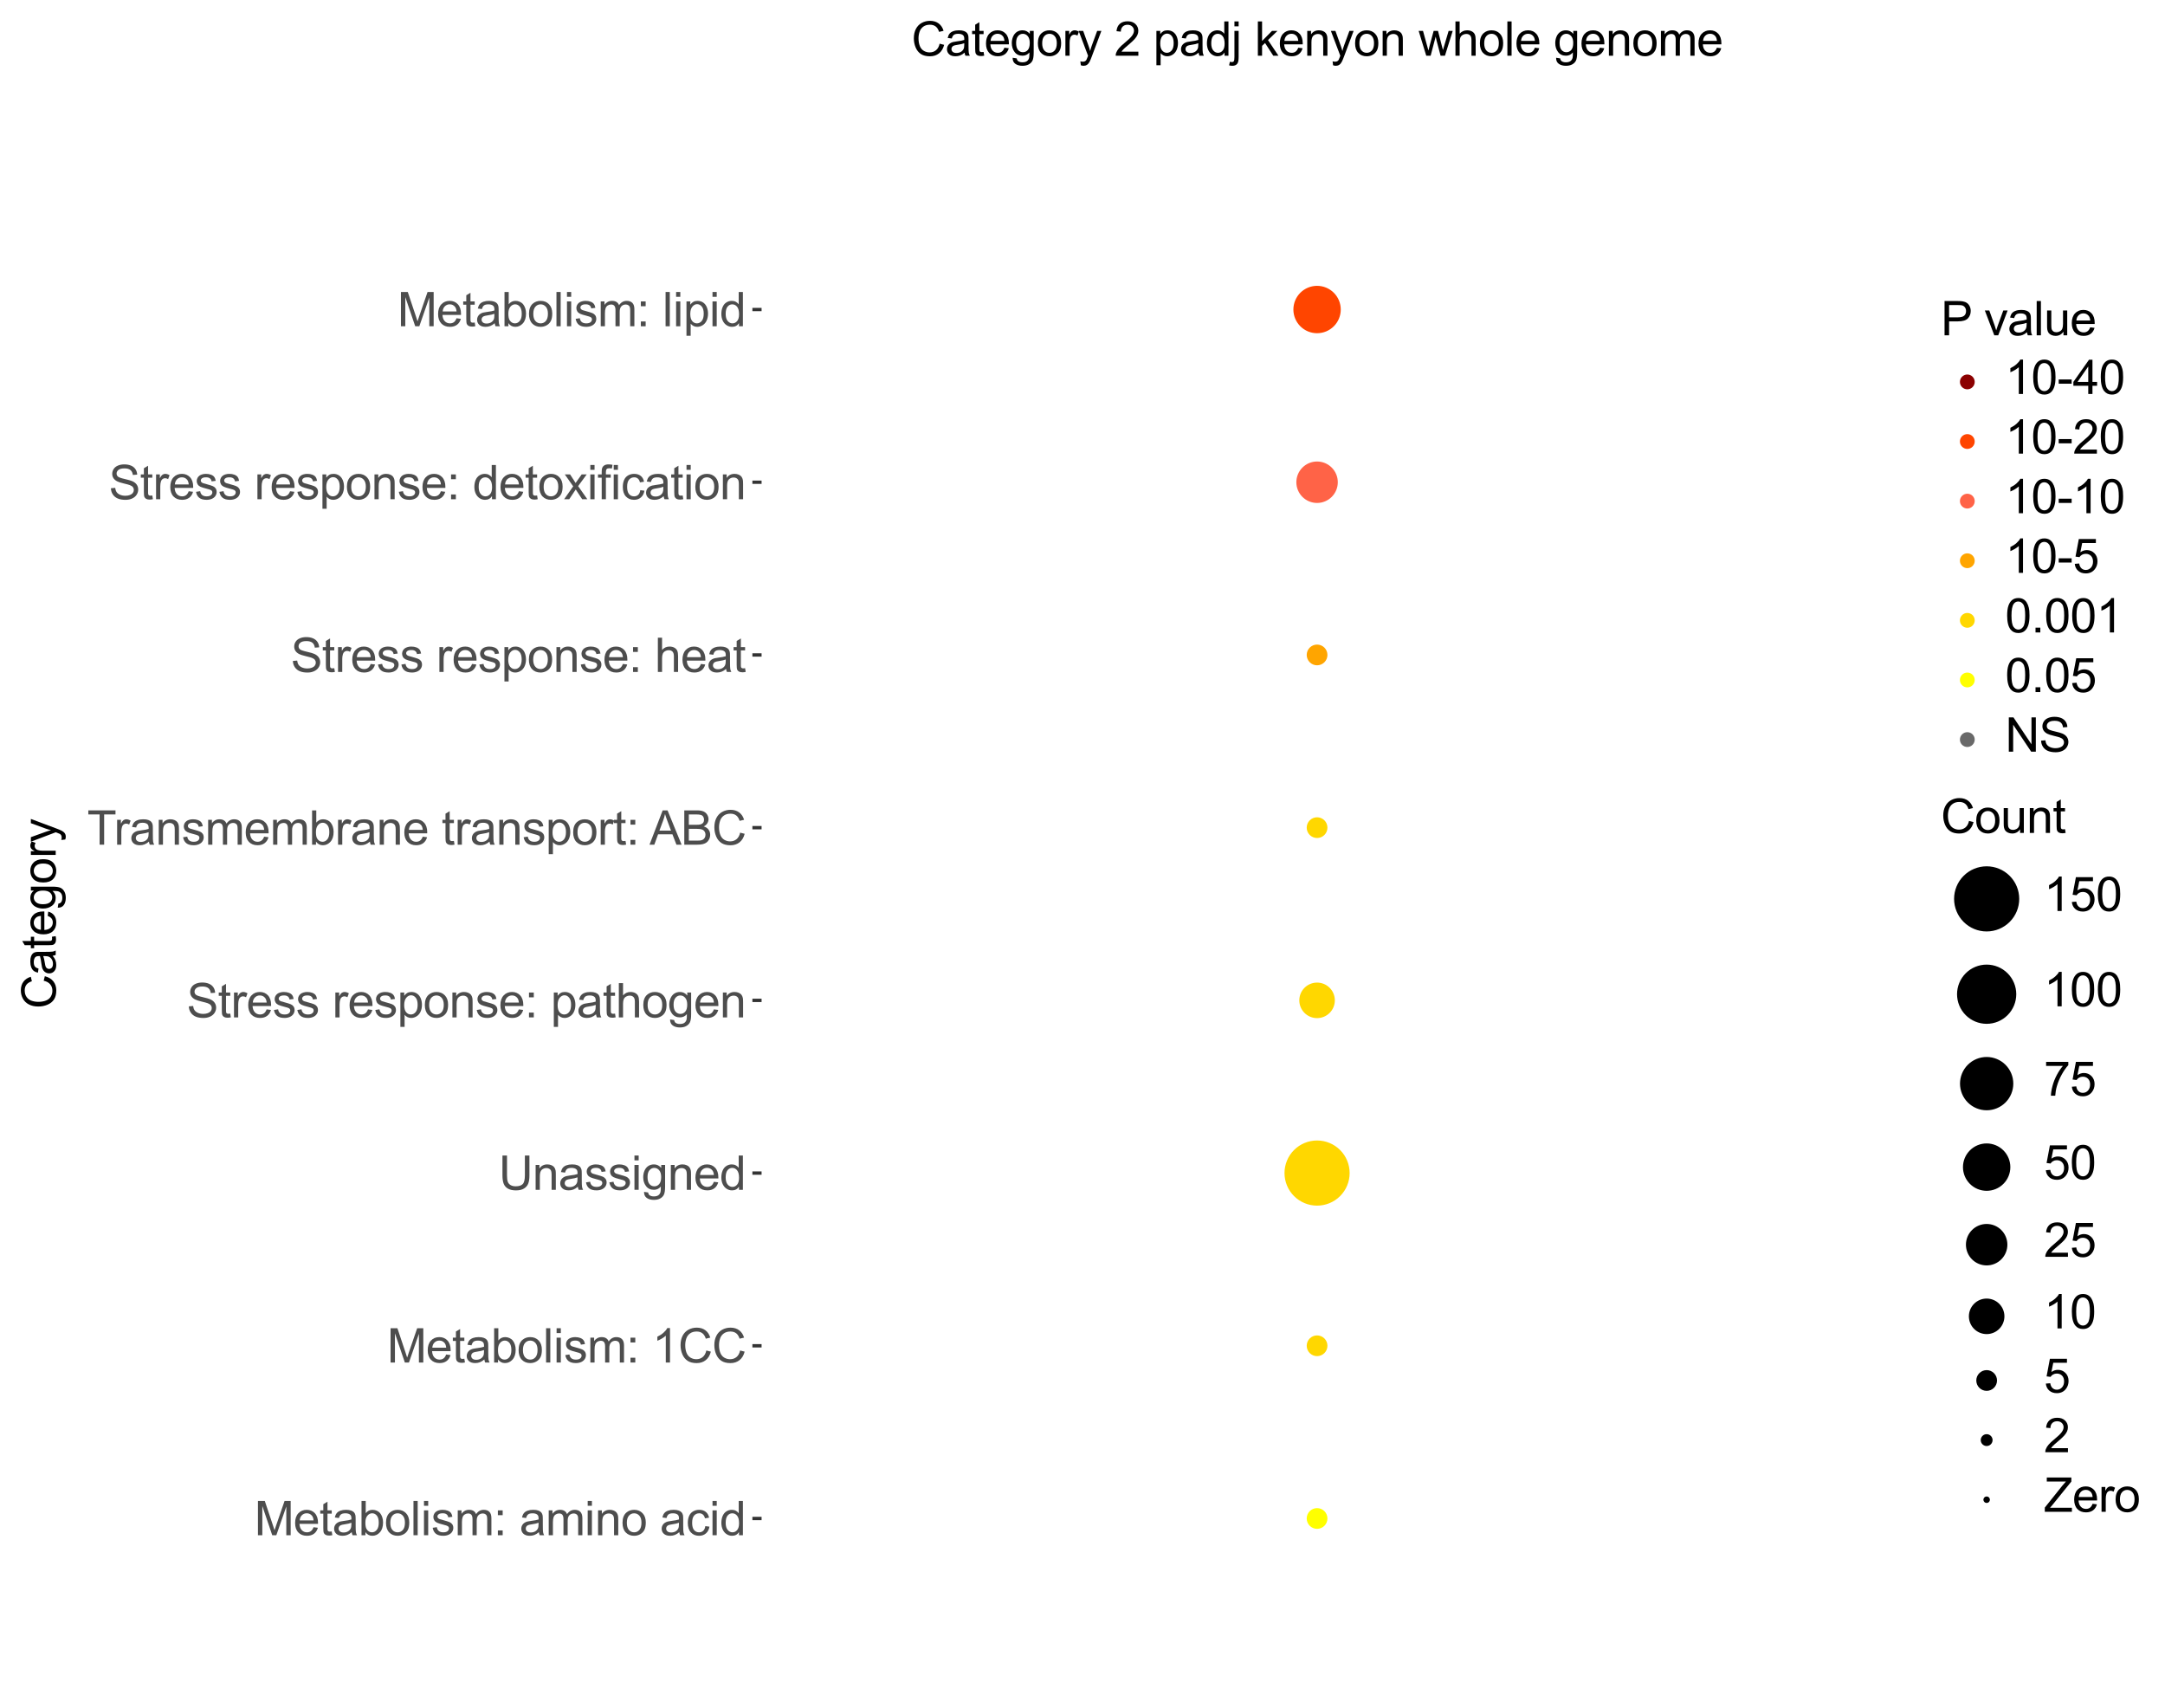 <?xml version="1.0" encoding="utf-8" standalone="no"?>
<!DOCTYPE svg PUBLIC "-//W3C//DTD SVG 1.1//EN"
  "http://www.w3.org/Graphics/SVG/1.1/DTD/svg11.dtd">
<svg xmlns:xlink="http://www.w3.org/1999/xlink" width="648pt" height="511.2pt" viewBox="0 0 648 511.2" xmlns="http://www.w3.org/2000/svg" version="1.1">
 <rect x="0" y="0" width="648" height="511.2" fill="#808080" stroke="none"/>
 <defs>
  <style type="text/css">*{stroke-linejoin: round; stroke-linecap: butt}</style>
 </defs>
 <g id="figure_1">
  <g id="patch_1">
   <path d="M 0 511.2 
L 648 511.2 
L 648 0 
L 0 0 
z
" style="fill: #ffffff; stroke: #ffffff; stroke-linejoin: miter"/>
  </g>
  <g id="axes_1">
   <g id="matplotlib.axis_1">
    <g id="xtick_1"/>
    <g id="xtick_2"/>
    <g id="xtick_3"/>
    <g id="xtick_4"/>
    <g id="xtick_5"/>
    <g id="xtick_6"/>
    <g id="xtick_7"/>
    <g id="xtick_8"/>
    <g id="xtick_9"/>
   </g>
   <g id="matplotlib.axis_2">
    <g id="ytick_1">
     <g id="line2d_1">
      <path d="M 227.946 454.425 
" style="fill: none; stroke: #333333; stroke-width: 1.5; stroke-linecap: square"/>
      <defs>
       <path id="m37c2c72f6c" d="M 0 0 
L -2.75 0 
" style="stroke: #333333"/>
      </defs>
      <g>
       <use xlink:href="#m37c2c72f6c" x="227.946" y="454.425" style="fill: #333333; stroke: #333333"/>
      </g>
     </g>
     <g id="text_1">
      <!-- Metabolism: amino acid -->
      <g style="fill: #4d4d4d" transform="translate(76.144 459.436) scale(0.14 -0.14)">
       <defs>
        <path id="ArialMT-4d" d="M 475 0 
L 475 4581 
L 1388 4581 
L 2472 1338 
Q 2622 884 2691 659 
Q 2769 909 2934 1394 
L 4031 4581 
L 4847 4581 
L 4847 0 
L 4263 0 
L 4263 3834 
L 2931 0 
L 2384 0 
L 1059 3900 
L 1059 0 
L 475 0 
z
" transform="scale(0.016)"/>
        <path id="ArialMT-65" d="M 2694 1069 
L 3275 997 
Q 3138 488 2766 206 
Q 2394 -75 1816 -75 
Q 1088 -75 661 373 
Q 234 822 234 1631 
Q 234 2469 665 2931 
Q 1097 3394 1784 3394 
Q 2450 3394 2872 2941 
Q 3294 2488 3294 1666 
Q 3294 1616 3291 1516 
L 816 1516 
Q 847 969 1125 678 
Q 1403 388 1819 388 
Q 2128 388 2347 550 
Q 2566 713 2694 1069 
z
M 847 1978 
L 2700 1978 
Q 2663 2397 2488 2606 
Q 2219 2931 1791 2931 
Q 1403 2931 1139 2672 
Q 875 2413 847 1978 
z
" transform="scale(0.016)"/>
        <path id="ArialMT-74" d="M 1650 503 
L 1731 6 
Q 1494 -44 1306 -44 
Q 1000 -44 831 53 
Q 663 150 594 308 
Q 525 466 525 972 
L 525 2881 
L 113 2881 
L 113 3319 
L 525 3319 
L 525 4141 
L 1084 4478 
L 1084 3319 
L 1650 3319 
L 1650 2881 
L 1084 2881 
L 1084 941 
Q 1084 700 1114 631 
Q 1144 563 1211 522 
Q 1278 481 1403 481 
Q 1497 481 1650 503 
z
" transform="scale(0.016)"/>
        <path id="ArialMT-61" d="M 2588 409 
Q 2275 144 1986 34 
Q 1697 -75 1366 -75 
Q 819 -75 525 192 
Q 231 459 231 875 
Q 231 1119 342 1320 
Q 453 1522 633 1644 
Q 813 1766 1038 1828 
Q 1203 1872 1538 1913 
Q 2219 1994 2541 2106 
Q 2544 2222 2544 2253 
Q 2544 2597 2384 2738 
Q 2169 2928 1744 2928 
Q 1347 2928 1158 2789 
Q 969 2650 878 2297 
L 328 2372 
Q 403 2725 575 2942 
Q 747 3159 1072 3276 
Q 1397 3394 1825 3394 
Q 2250 3394 2515 3294 
Q 2781 3194 2906 3042 
Q 3031 2891 3081 2659 
Q 3109 2516 3109 2141 
L 3109 1391 
Q 3109 606 3145 398 
Q 3181 191 3288 0 
L 2700 0 
Q 2613 175 2588 409 
z
M 2541 1666 
Q 2234 1541 1622 1453 
Q 1275 1403 1131 1340 
Q 988 1278 909 1158 
Q 831 1038 831 891 
Q 831 666 1001 516 
Q 1172 366 1500 366 
Q 1825 366 2078 508 
Q 2331 650 2450 897 
Q 2541 1088 2541 1459 
L 2541 1666 
z
" transform="scale(0.016)"/>
        <path id="ArialMT-62" d="M 941 0 
L 419 0 
L 419 4581 
L 981 4581 
L 981 2947 
Q 1338 3394 1891 3394 
Q 2197 3394 2470 3270 
Q 2744 3147 2920 2923 
Q 3097 2700 3197 2384 
Q 3297 2069 3297 1709 
Q 3297 856 2875 390 
Q 2453 -75 1863 -75 
Q 1275 -75 941 416 
L 941 0 
z
M 934 1684 
Q 934 1088 1097 822 
Q 1363 388 1816 388 
Q 2184 388 2453 708 
Q 2722 1028 2722 1663 
Q 2722 2313 2464 2622 
Q 2206 2931 1841 2931 
Q 1472 2931 1203 2611 
Q 934 2291 934 1684 
z
" transform="scale(0.016)"/>
        <path id="ArialMT-6f" d="M 213 1659 
Q 213 2581 725 3025 
Q 1153 3394 1769 3394 
Q 2453 3394 2887 2945 
Q 3322 2497 3322 1706 
Q 3322 1066 3130 698 
Q 2938 331 2570 128 
Q 2203 -75 1769 -75 
Q 1072 -75 642 372 
Q 213 819 213 1659 
z
M 791 1659 
Q 791 1022 1069 705 
Q 1347 388 1769 388 
Q 2188 388 2466 706 
Q 2744 1025 2744 1678 
Q 2744 2294 2464 2611 
Q 2184 2928 1769 2928 
Q 1347 2928 1069 2612 
Q 791 2297 791 1659 
z
" transform="scale(0.016)"/>
        <path id="ArialMT-6c" d="M 409 0 
L 409 4581 
L 972 4581 
L 972 0 
L 409 0 
z
" transform="scale(0.016)"/>
        <path id="ArialMT-69" d="M 425 3934 
L 425 4581 
L 988 4581 
L 988 3934 
L 425 3934 
z
M 425 0 
L 425 3319 
L 988 3319 
L 988 0 
L 425 0 
z
" transform="scale(0.016)"/>
        <path id="ArialMT-73" d="M 197 991 
L 753 1078 
Q 800 744 1014 566 
Q 1228 388 1613 388 
Q 2000 388 2187 545 
Q 2375 703 2375 916 
Q 2375 1106 2209 1216 
Q 2094 1291 1634 1406 
Q 1016 1563 777 1677 
Q 538 1791 414 1992 
Q 291 2194 291 2438 
Q 291 2659 392 2848 
Q 494 3038 669 3163 
Q 800 3259 1026 3326 
Q 1253 3394 1513 3394 
Q 1903 3394 2198 3281 
Q 2494 3169 2634 2976 
Q 2775 2784 2828 2463 
L 2278 2388 
Q 2241 2644 2061 2787 
Q 1881 2931 1553 2931 
Q 1166 2931 1000 2803 
Q 834 2675 834 2503 
Q 834 2394 903 2306 
Q 972 2216 1119 2156 
Q 1203 2125 1616 2013 
Q 2213 1853 2448 1751 
Q 2684 1650 2818 1456 
Q 2953 1263 2953 975 
Q 2953 694 2789 445 
Q 2625 197 2315 61 
Q 2006 -75 1616 -75 
Q 969 -75 630 194 
Q 291 463 197 991 
z
" transform="scale(0.016)"/>
        <path id="ArialMT-6d" d="M 422 0 
L 422 3319 
L 925 3319 
L 925 2853 
Q 1081 3097 1340 3245 
Q 1600 3394 1931 3394 
Q 2300 3394 2536 3241 
Q 2772 3088 2869 2813 
Q 3263 3394 3894 3394 
Q 4388 3394 4653 3120 
Q 4919 2847 4919 2278 
L 4919 0 
L 4359 0 
L 4359 2091 
Q 4359 2428 4304 2576 
Q 4250 2725 4106 2815 
Q 3963 2906 3769 2906 
Q 3419 2906 3187 2673 
Q 2956 2441 2956 1928 
L 2956 0 
L 2394 0 
L 2394 2156 
Q 2394 2531 2256 2718 
Q 2119 2906 1806 2906 
Q 1569 2906 1367 2781 
Q 1166 2656 1075 2415 
Q 984 2175 984 1722 
L 984 0 
L 422 0 
z
" transform="scale(0.016)"/>
        <path id="ArialMT-3a" d="M 578 2678 
L 578 3319 
L 1219 3319 
L 1219 2678 
L 578 2678 
z
M 578 0 
L 578 641 
L 1219 641 
L 1219 0 
L 578 0 
z
" transform="scale(0.016)"/>
        <path id="ArialMT-20" transform="scale(0.016)"/>
        <path id="ArialMT-6e" d="M 422 0 
L 422 3319 
L 928 3319 
L 928 2847 
Q 1294 3394 1984 3394 
Q 2284 3394 2536 3286 
Q 2788 3178 2913 3003 
Q 3038 2828 3088 2588 
Q 3119 2431 3119 2041 
L 3119 0 
L 2556 0 
L 2556 2019 
Q 2556 2363 2490 2533 
Q 2425 2703 2258 2804 
Q 2091 2906 1866 2906 
Q 1506 2906 1245 2678 
Q 984 2450 984 1813 
L 984 0 
L 422 0 
z
" transform="scale(0.016)"/>
        <path id="ArialMT-63" d="M 2588 1216 
L 3141 1144 
Q 3050 572 2676 248 
Q 2303 -75 1759 -75 
Q 1078 -75 664 370 
Q 250 816 250 1647 
Q 250 2184 428 2587 
Q 606 2991 970 3192 
Q 1334 3394 1763 3394 
Q 2303 3394 2647 3120 
Q 2991 2847 3088 2344 
L 2541 2259 
Q 2463 2594 2264 2762 
Q 2066 2931 1784 2931 
Q 1359 2931 1093 2626 
Q 828 2322 828 1663 
Q 828 994 1084 691 
Q 1341 388 1753 388 
Q 2084 388 2306 591 
Q 2528 794 2588 1216 
z
" transform="scale(0.016)"/>
        <path id="ArialMT-64" d="M 2575 0 
L 2575 419 
Q 2259 -75 1647 -75 
Q 1250 -75 917 144 
Q 584 363 401 755 
Q 219 1147 219 1656 
Q 219 2153 384 2558 
Q 550 2963 881 3178 
Q 1213 3394 1622 3394 
Q 1922 3394 2156 3267 
Q 2391 3141 2538 2938 
L 2538 4581 
L 3097 4581 
L 3097 0 
L 2575 0 
z
M 797 1656 
Q 797 1019 1065 703 
Q 1334 388 1700 388 
Q 2069 388 2326 689 
Q 2584 991 2584 1609 
Q 2584 2291 2321 2609 
Q 2059 2928 1675 2928 
Q 1300 2928 1048 2622 
Q 797 2316 797 1656 
z
" transform="scale(0.016)"/>
       </defs>
       <use xlink:href="#ArialMT-4d"/>
       <use xlink:href="#ArialMT-65" transform="translate(83.301 0)"/>
       <use xlink:href="#ArialMT-74" transform="translate(138.916 0)"/>
       <use xlink:href="#ArialMT-61" transform="translate(166.699 0)"/>
       <use xlink:href="#ArialMT-62" transform="translate(222.314 0)"/>
       <use xlink:href="#ArialMT-6f" transform="translate(277.93 0)"/>
       <use xlink:href="#ArialMT-6c" transform="translate(333.545 0)"/>
       <use xlink:href="#ArialMT-69" transform="translate(355.762 0)"/>
       <use xlink:href="#ArialMT-73" transform="translate(377.979 0)"/>
       <use xlink:href="#ArialMT-6d" transform="translate(427.979 0)"/>
       <use xlink:href="#ArialMT-3a" transform="translate(511.279 0)"/>
       <use xlink:href="#ArialMT-20" transform="translate(539.062 0)"/>
       <use xlink:href="#ArialMT-61" transform="translate(566.846 0)"/>
       <use xlink:href="#ArialMT-6d" transform="translate(622.461 0)"/>
       <use xlink:href="#ArialMT-69" transform="translate(705.762 0)"/>
       <use xlink:href="#ArialMT-6e" transform="translate(727.979 0)"/>
       <use xlink:href="#ArialMT-6f" transform="translate(783.594 0)"/>
       <use xlink:href="#ArialMT-20" transform="translate(839.209 0)"/>
       <use xlink:href="#ArialMT-61" transform="translate(866.992 0)"/>
       <use xlink:href="#ArialMT-63" transform="translate(922.607 0)"/>
       <use xlink:href="#ArialMT-69" transform="translate(972.607 0)"/>
       <use xlink:href="#ArialMT-64" transform="translate(994.824 0)"/>
      </g>
     </g>
    </g>
    <g id="ytick_2">
     <g id="line2d_2">
      <path d="M 227.946 402.74 
" style="fill: none; stroke: #333333; stroke-width: 1.5; stroke-linecap: square"/>
      <g>
       <use xlink:href="#m37c2c72f6c" x="227.946" y="402.74" style="fill: #333333; stroke: #333333"/>
      </g>
     </g>
     <g id="text_2">
      <!-- Metabolism: 1CC -->
      <g style="fill: #4d4d4d" transform="translate(115.836 407.751) scale(0.14 -0.14)">
       <defs>
        <path id="ArialMT-31" d="M 2384 0 
L 1822 0 
L 1822 3584 
Q 1619 3391 1289 3197 
Q 959 3003 697 2906 
L 697 3450 
Q 1169 3672 1522 3987 
Q 1875 4303 2022 4600 
L 2384 4600 
L 2384 0 
z
" transform="scale(0.016)"/>
        <path id="ArialMT-43" d="M 3763 1606 
L 4369 1453 
Q 4178 706 3683 314 
Q 3188 -78 2472 -78 
Q 1731 -78 1267 223 
Q 803 525 561 1097 
Q 319 1669 319 2325 
Q 319 3041 592 3573 
Q 866 4106 1370 4382 
Q 1875 4659 2481 4659 
Q 3169 4659 3637 4309 
Q 4106 3959 4291 3325 
L 3694 3184 
Q 3534 3684 3231 3912 
Q 2928 4141 2469 4141 
Q 1941 4141 1586 3887 
Q 1231 3634 1087 3207 
Q 944 2781 944 2328 
Q 944 1744 1114 1308 
Q 1284 872 1643 656 
Q 2003 441 2422 441 
Q 2931 441 3284 734 
Q 3638 1028 3763 1606 
z
" transform="scale(0.016)"/>
       </defs>
       <use xlink:href="#ArialMT-4d"/>
       <use xlink:href="#ArialMT-65" transform="translate(83.301 0)"/>
       <use xlink:href="#ArialMT-74" transform="translate(138.916 0)"/>
       <use xlink:href="#ArialMT-61" transform="translate(166.699 0)"/>
       <use xlink:href="#ArialMT-62" transform="translate(222.314 0)"/>
       <use xlink:href="#ArialMT-6f" transform="translate(277.93 0)"/>
       <use xlink:href="#ArialMT-6c" transform="translate(333.545 0)"/>
       <use xlink:href="#ArialMT-69" transform="translate(355.762 0)"/>
       <use xlink:href="#ArialMT-73" transform="translate(377.979 0)"/>
       <use xlink:href="#ArialMT-6d" transform="translate(427.979 0)"/>
       <use xlink:href="#ArialMT-3a" transform="translate(511.279 0)"/>
       <use xlink:href="#ArialMT-20" transform="translate(539.062 0)"/>
       <use xlink:href="#ArialMT-31" transform="translate(566.846 0)"/>
       <use xlink:href="#ArialMT-43" transform="translate(622.461 0)"/>
       <use xlink:href="#ArialMT-43" transform="translate(694.678 0)"/>
      </g>
     </g>
    </g>
    <g id="ytick_3">
     <g id="line2d_3">
      <path d="M 227.946 351.055 
" style="fill: none; stroke: #333333; stroke-width: 1.5; stroke-linecap: square"/>
      <g>
       <use xlink:href="#m37c2c72f6c" x="227.946" y="351.055" style="fill: #333333; stroke: #333333"/>
      </g>
     </g>
     <g id="text_3">
      <!-- Unassigned -->
      <g style="fill: #4d4d4d" transform="translate(149.263 356.066) scale(0.14 -0.14)">
       <defs>
        <path id="ArialMT-55" d="M 3500 4581 
L 4106 4581 
L 4106 1934 
Q 4106 1244 3950 837 
Q 3794 431 3386 176 
Q 2978 -78 2316 -78 
Q 1672 -78 1262 144 
Q 853 366 678 786 
Q 503 1206 503 1934 
L 503 4581 
L 1109 4581 
L 1109 1938 
Q 1109 1341 1220 1058 
Q 1331 775 1601 622 
Q 1872 469 2263 469 
Q 2931 469 3215 772 
Q 3500 1075 3500 1938 
L 3500 4581 
z
" transform="scale(0.016)"/>
        <path id="ArialMT-67" d="M 319 -275 
L 866 -356 
Q 900 -609 1056 -725 
Q 1266 -881 1628 -881 
Q 2019 -881 2231 -725 
Q 2444 -569 2519 -288 
Q 2563 -116 2559 434 
Q 2191 0 1641 0 
Q 956 0 581 494 
Q 206 988 206 1678 
Q 206 2153 378 2554 
Q 550 2956 876 3175 
Q 1203 3394 1644 3394 
Q 2231 3394 2613 2919 
L 2613 3319 
L 3131 3319 
L 3131 450 
Q 3131 -325 2973 -648 
Q 2816 -972 2473 -1159 
Q 2131 -1347 1631 -1347 
Q 1038 -1347 672 -1080 
Q 306 -813 319 -275 
z
M 784 1719 
Q 784 1066 1043 766 
Q 1303 466 1694 466 
Q 2081 466 2343 764 
Q 2606 1063 2606 1700 
Q 2606 2309 2336 2618 
Q 2066 2928 1684 2928 
Q 1309 2928 1046 2623 
Q 784 2319 784 1719 
z
" transform="scale(0.016)"/>
       </defs>
       <use xlink:href="#ArialMT-55"/>
       <use xlink:href="#ArialMT-6e" transform="translate(72.217 0)"/>
       <use xlink:href="#ArialMT-61" transform="translate(127.832 0)"/>
       <use xlink:href="#ArialMT-73" transform="translate(183.447 0)"/>
       <use xlink:href="#ArialMT-73" transform="translate(233.447 0)"/>
       <use xlink:href="#ArialMT-69" transform="translate(283.447 0)"/>
       <use xlink:href="#ArialMT-67" transform="translate(305.664 0)"/>
       <use xlink:href="#ArialMT-6e" transform="translate(361.279 0)"/>
       <use xlink:href="#ArialMT-65" transform="translate(416.895 0)"/>
       <use xlink:href="#ArialMT-64" transform="translate(472.51 0)"/>
      </g>
     </g>
    </g>
    <g id="ytick_4">
     <g id="line2d_4">
      <path d="M 227.946 299.37 
" style="fill: none; stroke: #333333; stroke-width: 1.5; stroke-linecap: square"/>
      <g>
       <use xlink:href="#m37c2c72f6c" x="227.946" y="299.37" style="fill: #333333; stroke: #333333"/>
      </g>
     </g>
     <g id="text_4">
      <!-- Stress response: pathogen -->
      <g style="fill: #4d4d4d" transform="translate(55.879 304.466) scale(0.14 -0.14)">
       <defs>
        <path id="ArialMT-53" d="M 288 1472 
L 859 1522 
Q 900 1178 1048 958 
Q 1197 738 1509 602 
Q 1822 466 2213 466 
Q 2559 466 2825 569 
Q 3091 672 3220 851 
Q 3350 1031 3350 1244 
Q 3350 1459 3225 1620 
Q 3100 1781 2813 1891 
Q 2628 1963 1997 2114 
Q 1366 2266 1113 2400 
Q 784 2572 623 2826 
Q 463 3081 463 3397 
Q 463 3744 659 4045 
Q 856 4347 1234 4503 
Q 1613 4659 2075 4659 
Q 2584 4659 2973 4495 
Q 3363 4331 3572 4012 
Q 3781 3694 3797 3291 
L 3216 3247 
Q 3169 3681 2898 3903 
Q 2628 4125 2100 4125 
Q 1550 4125 1298 3923 
Q 1047 3722 1047 3438 
Q 1047 3191 1225 3031 
Q 1400 2872 2139 2705 
Q 2878 2538 3153 2413 
Q 3553 2228 3743 1945 
Q 3934 1663 3934 1294 
Q 3934 928 3725 604 
Q 3516 281 3123 101 
Q 2731 -78 2241 -78 
Q 1619 -78 1198 103 
Q 778 284 539 648 
Q 300 1013 288 1472 
z
" transform="scale(0.016)"/>
        <path id="ArialMT-72" d="M 416 0 
L 416 3319 
L 922 3319 
L 922 2816 
Q 1116 3169 1280 3281 
Q 1444 3394 1641 3394 
Q 1925 3394 2219 3213 
L 2025 2691 
Q 1819 2813 1613 2813 
Q 1428 2813 1281 2702 
Q 1134 2591 1072 2394 
Q 978 2094 978 1738 
L 978 0 
L 416 0 
z
" transform="scale(0.016)"/>
        <path id="ArialMT-70" d="M 422 -1272 
L 422 3319 
L 934 3319 
L 934 2888 
Q 1116 3141 1344 3267 
Q 1572 3394 1897 3394 
Q 2322 3394 2647 3175 
Q 2972 2956 3137 2557 
Q 3303 2159 3303 1684 
Q 3303 1175 3120 767 
Q 2938 359 2589 142 
Q 2241 -75 1856 -75 
Q 1575 -75 1351 44 
Q 1128 163 984 344 
L 984 -1272 
L 422 -1272 
z
M 931 1641 
Q 931 1000 1190 694 
Q 1450 388 1819 388 
Q 2194 388 2461 705 
Q 2728 1022 2728 1688 
Q 2728 2322 2467 2637 
Q 2206 2953 1844 2953 
Q 1484 2953 1207 2617 
Q 931 2281 931 1641 
z
" transform="scale(0.016)"/>
        <path id="ArialMT-68" d="M 422 0 
L 422 4581 
L 984 4581 
L 984 2938 
Q 1378 3394 1978 3394 
Q 2347 3394 2619 3248 
Q 2891 3103 3008 2847 
Q 3125 2591 3125 2103 
L 3125 0 
L 2563 0 
L 2563 2103 
Q 2563 2525 2380 2717 
Q 2197 2909 1863 2909 
Q 1613 2909 1392 2779 
Q 1172 2650 1078 2428 
Q 984 2206 984 1816 
L 984 0 
L 422 0 
z
" transform="scale(0.016)"/>
       </defs>
       <use xlink:href="#ArialMT-53"/>
       <use xlink:href="#ArialMT-74" transform="translate(66.699 0)"/>
       <use xlink:href="#ArialMT-72" transform="translate(94.482 0)"/>
       <use xlink:href="#ArialMT-65" transform="translate(127.783 0)"/>
       <use xlink:href="#ArialMT-73" transform="translate(183.398 0)"/>
       <use xlink:href="#ArialMT-73" transform="translate(233.398 0)"/>
       <use xlink:href="#ArialMT-20" transform="translate(283.398 0)"/>
       <use xlink:href="#ArialMT-72" transform="translate(311.182 0)"/>
       <use xlink:href="#ArialMT-65" transform="translate(344.482 0)"/>
       <use xlink:href="#ArialMT-73" transform="translate(400.098 0)"/>
       <use xlink:href="#ArialMT-70" transform="translate(450.098 0)"/>
       <use xlink:href="#ArialMT-6f" transform="translate(505.713 0)"/>
       <use xlink:href="#ArialMT-6e" transform="translate(561.328 0)"/>
       <use xlink:href="#ArialMT-73" transform="translate(616.943 0)"/>
       <use xlink:href="#ArialMT-65" transform="translate(666.943 0)"/>
       <use xlink:href="#ArialMT-3a" transform="translate(722.559 0)"/>
       <use xlink:href="#ArialMT-20" transform="translate(750.342 0)"/>
       <use xlink:href="#ArialMT-70" transform="translate(778.125 0)"/>
       <use xlink:href="#ArialMT-61" transform="translate(833.74 0)"/>
       <use xlink:href="#ArialMT-74" transform="translate(889.355 0)"/>
       <use xlink:href="#ArialMT-68" transform="translate(917.139 0)"/>
       <use xlink:href="#ArialMT-6f" transform="translate(972.754 0)"/>
       <use xlink:href="#ArialMT-67" transform="translate(1028.369 0)"/>
       <use xlink:href="#ArialMT-65" transform="translate(1083.984 0)"/>
       <use xlink:href="#ArialMT-6e" transform="translate(1139.6 0)"/>
      </g>
     </g>
    </g>
    <g id="ytick_5">
     <g id="line2d_5">
      <path d="M 227.946 247.685 
" style="fill: none; stroke: #333333; stroke-width: 1.5; stroke-linecap: square"/>
      <g>
       <use xlink:href="#m37c2c72f6c" x="227.946" y="247.685" style="fill: #333333; stroke: #333333"/>
      </g>
     </g>
     <g id="text_5">
      <!-- Transmembrane transport: ABC -->
      <g style="fill: #4d4d4d" transform="translate(26.098 252.781) scale(0.14 -0.14)">
       <defs>
        <path id="ArialMT-54" d="M 1659 0 
L 1659 4041 
L 150 4041 
L 150 4581 
L 3781 4581 
L 3781 4041 
L 2266 4041 
L 2266 0 
L 1659 0 
z
" transform="scale(0.016)"/>
        <path id="ArialMT-41" d="M -9 0 
L 1750 4581 
L 2403 4581 
L 4278 0 
L 3588 0 
L 3053 1388 
L 1138 1388 
L 634 0 
L -9 0 
z
M 1313 1881 
L 2866 1881 
L 2388 3150 
Q 2169 3728 2063 4100 
Q 1975 3659 1816 3225 
L 1313 1881 
z
" transform="scale(0.016)"/>
        <path id="ArialMT-42" d="M 469 0 
L 469 4581 
L 2188 4581 
Q 2713 4581 3030 4442 
Q 3347 4303 3526 4014 
Q 3706 3725 3706 3409 
Q 3706 3116 3547 2856 
Q 3388 2597 3066 2438 
Q 3481 2316 3704 2022 
Q 3928 1728 3928 1328 
Q 3928 1006 3792 729 
Q 3656 453 3456 303 
Q 3256 153 2954 76 
Q 2653 0 2216 0 
L 469 0 
z
M 1075 2656 
L 2066 2656 
Q 2469 2656 2644 2709 
Q 2875 2778 2992 2937 
Q 3109 3097 3109 3338 
Q 3109 3566 3000 3739 
Q 2891 3913 2687 3977 
Q 2484 4041 1991 4041 
L 1075 4041 
L 1075 2656 
z
M 1075 541 
L 2216 541 
Q 2509 541 2628 563 
Q 2838 600 2978 687 
Q 3119 775 3209 942 
Q 3300 1109 3300 1328 
Q 3300 1584 3169 1773 
Q 3038 1963 2805 2039 
Q 2572 2116 2134 2116 
L 1075 2116 
L 1075 541 
z
" transform="scale(0.016)"/>
       </defs>
       <use xlink:href="#ArialMT-54"/>
       <use xlink:href="#ArialMT-72" transform="translate(57.334 0)"/>
       <use xlink:href="#ArialMT-61" transform="translate(90.635 0)"/>
       <use xlink:href="#ArialMT-6e" transform="translate(146.25 0)"/>
       <use xlink:href="#ArialMT-73" transform="translate(201.865 0)"/>
       <use xlink:href="#ArialMT-6d" transform="translate(251.865 0)"/>
       <use xlink:href="#ArialMT-65" transform="translate(335.166 0)"/>
       <use xlink:href="#ArialMT-6d" transform="translate(390.781 0)"/>
       <use xlink:href="#ArialMT-62" transform="translate(474.082 0)"/>
       <use xlink:href="#ArialMT-72" transform="translate(529.697 0)"/>
       <use xlink:href="#ArialMT-61" transform="translate(562.998 0)"/>
       <use xlink:href="#ArialMT-6e" transform="translate(618.613 0)"/>
       <use xlink:href="#ArialMT-65" transform="translate(674.229 0)"/>
       <use xlink:href="#ArialMT-20" transform="translate(729.844 0)"/>
       <use xlink:href="#ArialMT-74" transform="translate(757.627 0)"/>
       <use xlink:href="#ArialMT-72" transform="translate(785.41 0)"/>
       <use xlink:href="#ArialMT-61" transform="translate(818.711 0)"/>
       <use xlink:href="#ArialMT-6e" transform="translate(874.326 0)"/>
       <use xlink:href="#ArialMT-73" transform="translate(929.941 0)"/>
       <use xlink:href="#ArialMT-70" transform="translate(979.941 0)"/>
       <use xlink:href="#ArialMT-6f" transform="translate(1035.557 0)"/>
       <use xlink:href="#ArialMT-72" transform="translate(1091.172 0)"/>
       <use xlink:href="#ArialMT-74" transform="translate(1124.473 0)"/>
       <use xlink:href="#ArialMT-3a" transform="translate(1152.256 0)"/>
       <use xlink:href="#ArialMT-20" transform="translate(1180.039 0)"/>
       <use xlink:href="#ArialMT-41" transform="translate(1202.322 0)"/>
       <use xlink:href="#ArialMT-42" transform="translate(1269.021 0)"/>
       <use xlink:href="#ArialMT-43" transform="translate(1335.721 0)"/>
      </g>
     </g>
    </g>
    <g id="ytick_6">
     <g id="line2d_6">
      <path d="M 227.946 196 
" style="fill: none; stroke: #333333; stroke-width: 1.5; stroke-linecap: square"/>
      <g>
       <use xlink:href="#m37c2c72f6c" x="227.946" y="196" style="fill: #333333; stroke: #333333"/>
      </g>
     </g>
     <g id="text_6">
      <!-- Stress response: heat -->
      <g style="fill: #4d4d4d" transform="translate(87.02 201.095) scale(0.14 -0.14)">
       <use xlink:href="#ArialMT-53"/>
       <use xlink:href="#ArialMT-74" transform="translate(66.699 0)"/>
       <use xlink:href="#ArialMT-72" transform="translate(94.482 0)"/>
       <use xlink:href="#ArialMT-65" transform="translate(127.783 0)"/>
       <use xlink:href="#ArialMT-73" transform="translate(183.398 0)"/>
       <use xlink:href="#ArialMT-73" transform="translate(233.398 0)"/>
       <use xlink:href="#ArialMT-20" transform="translate(283.398 0)"/>
       <use xlink:href="#ArialMT-72" transform="translate(311.182 0)"/>
       <use xlink:href="#ArialMT-65" transform="translate(344.482 0)"/>
       <use xlink:href="#ArialMT-73" transform="translate(400.098 0)"/>
       <use xlink:href="#ArialMT-70" transform="translate(450.098 0)"/>
       <use xlink:href="#ArialMT-6f" transform="translate(505.713 0)"/>
       <use xlink:href="#ArialMT-6e" transform="translate(561.328 0)"/>
       <use xlink:href="#ArialMT-73" transform="translate(616.943 0)"/>
       <use xlink:href="#ArialMT-65" transform="translate(666.943 0)"/>
       <use xlink:href="#ArialMT-3a" transform="translate(722.559 0)"/>
       <use xlink:href="#ArialMT-20" transform="translate(750.342 0)"/>
       <use xlink:href="#ArialMT-68" transform="translate(778.125 0)"/>
       <use xlink:href="#ArialMT-65" transform="translate(833.74 0)"/>
       <use xlink:href="#ArialMT-61" transform="translate(889.355 0)"/>
       <use xlink:href="#ArialMT-74" transform="translate(944.971 0)"/>
      </g>
     </g>
    </g>
    <g id="ytick_7">
     <g id="line2d_7">
      <path d="M 227.946 144.314 
" style="fill: none; stroke: #333333; stroke-width: 1.5; stroke-linecap: square"/>
      <g>
       <use xlink:href="#m37c2c72f6c" x="227.946" y="144.314" style="fill: #333333; stroke: #333333"/>
      </g>
     </g>
     <g id="text_7">
      <!-- Stress response: detoxification -->
      <g style="fill: #4d4d4d" transform="translate(32.553 149.41) scale(0.14 -0.14)">
       <defs>
        <path id="ArialMT-78" d="M 47 0 
L 1259 1725 
L 138 3319 
L 841 3319 
L 1350 2541 
Q 1494 2319 1581 2169 
Q 1719 2375 1834 2534 
L 2394 3319 
L 3066 3319 
L 1919 1756 
L 3153 0 
L 2463 0 
L 1781 1031 
L 1600 1309 
L 728 0 
L 47 0 
z
" transform="scale(0.016)"/>
        <path id="ArialMT-66" d="M 556 0 
L 556 2881 
L 59 2881 
L 59 3319 
L 556 3319 
L 556 3672 
Q 556 4006 616 4169 
Q 697 4388 901 4523 
Q 1106 4659 1475 4659 
Q 1713 4659 2000 4603 
L 1916 4113 
Q 1741 4144 1584 4144 
Q 1328 4144 1222 4034 
Q 1116 3925 1116 3625 
L 1116 3319 
L 1763 3319 
L 1763 2881 
L 1116 2881 
L 1116 0 
L 556 0 
z
" transform="scale(0.016)"/>
       </defs>
       <use xlink:href="#ArialMT-53"/>
       <use xlink:href="#ArialMT-74" transform="translate(66.699 0)"/>
       <use xlink:href="#ArialMT-72" transform="translate(94.482 0)"/>
       <use xlink:href="#ArialMT-65" transform="translate(127.783 0)"/>
       <use xlink:href="#ArialMT-73" transform="translate(183.398 0)"/>
       <use xlink:href="#ArialMT-73" transform="translate(233.398 0)"/>
       <use xlink:href="#ArialMT-20" transform="translate(283.398 0)"/>
       <use xlink:href="#ArialMT-72" transform="translate(311.182 0)"/>
       <use xlink:href="#ArialMT-65" transform="translate(344.482 0)"/>
       <use xlink:href="#ArialMT-73" transform="translate(400.098 0)"/>
       <use xlink:href="#ArialMT-70" transform="translate(450.098 0)"/>
       <use xlink:href="#ArialMT-6f" transform="translate(505.713 0)"/>
       <use xlink:href="#ArialMT-6e" transform="translate(561.328 0)"/>
       <use xlink:href="#ArialMT-73" transform="translate(616.943 0)"/>
       <use xlink:href="#ArialMT-65" transform="translate(666.943 0)"/>
       <use xlink:href="#ArialMT-3a" transform="translate(722.559 0)"/>
       <use xlink:href="#ArialMT-20" transform="translate(750.342 0)"/>
       <use xlink:href="#ArialMT-64" transform="translate(778.125 0)"/>
       <use xlink:href="#ArialMT-65" transform="translate(833.74 0)"/>
       <use xlink:href="#ArialMT-74" transform="translate(889.355 0)"/>
       <use xlink:href="#ArialMT-6f" transform="translate(917.139 0)"/>
       <use xlink:href="#ArialMT-78" transform="translate(972.754 0)"/>
       <use xlink:href="#ArialMT-69" transform="translate(1022.754 0)"/>
       <use xlink:href="#ArialMT-66" transform="translate(1044.971 0)"/>
       <use xlink:href="#ArialMT-69" transform="translate(1072.754 0)"/>
       <use xlink:href="#ArialMT-63" transform="translate(1094.971 0)"/>
       <use xlink:href="#ArialMT-61" transform="translate(1144.971 0)"/>
       <use xlink:href="#ArialMT-74" transform="translate(1200.586 0)"/>
       <use xlink:href="#ArialMT-69" transform="translate(1228.369 0)"/>
       <use xlink:href="#ArialMT-6f" transform="translate(1250.586 0)"/>
       <use xlink:href="#ArialMT-6e" transform="translate(1306.201 0)"/>
      </g>
     </g>
    </g>
    <g id="ytick_8">
     <g id="line2d_8">
      <path d="M 227.946 92.629 
" style="fill: none; stroke: #333333; stroke-width: 1.5; stroke-linecap: square"/>
      <g>
       <use xlink:href="#m37c2c72f6c" x="227.946" y="92.629" style="fill: #333333; stroke: #333333"/>
      </g>
     </g>
     <g id="text_8">
      <!-- Metabolism: lipid -->
      <g style="fill: #4d4d4d" transform="translate(118.94 97.64) scale(0.14 -0.14)">
       <use xlink:href="#ArialMT-4d"/>
       <use xlink:href="#ArialMT-65" transform="translate(83.301 0)"/>
       <use xlink:href="#ArialMT-74" transform="translate(138.916 0)"/>
       <use xlink:href="#ArialMT-61" transform="translate(166.699 0)"/>
       <use xlink:href="#ArialMT-62" transform="translate(222.314 0)"/>
       <use xlink:href="#ArialMT-6f" transform="translate(277.93 0)"/>
       <use xlink:href="#ArialMT-6c" transform="translate(333.545 0)"/>
       <use xlink:href="#ArialMT-69" transform="translate(355.762 0)"/>
       <use xlink:href="#ArialMT-73" transform="translate(377.979 0)"/>
       <use xlink:href="#ArialMT-6d" transform="translate(427.979 0)"/>
       <use xlink:href="#ArialMT-3a" transform="translate(511.279 0)"/>
       <use xlink:href="#ArialMT-20" transform="translate(539.062 0)"/>
       <use xlink:href="#ArialMT-6c" transform="translate(566.846 0)"/>
       <use xlink:href="#ArialMT-69" transform="translate(589.062 0)"/>
       <use xlink:href="#ArialMT-70" transform="translate(611.279 0)"/>
       <use xlink:href="#ArialMT-69" transform="translate(666.895 0)"/>
       <use xlink:href="#ArialMT-64" transform="translate(689.111 0)"/>
      </g>
     </g>
    </g>
   </g>
   <g id="PathCollection_1">
    <path d="M 394.209 99.276 
C 395.972 99.276 397.663 98.576 398.909 97.329 
C 400.155 96.083 400.856 94.392 400.856 92.629 
C 400.856 90.867 400.155 89.176 398.909 87.929 
C 397.663 86.683 395.972 85.983 394.209 85.983 
C 392.446 85.983 390.756 86.683 389.509 87.929 
C 388.263 89.176 387.562 90.867 387.562 92.629 
C 387.562 94.392 388.263 96.083 389.509 97.329 
C 390.756 98.576 392.446 99.276 394.209 99.276 
z
" clip-path="url(#pbc90564914)" style="fill: #ff4500; stroke: #ff4500; stroke-width: 0.886"/>
    <path d="M 394.209 150.075 
C 395.737 150.075 397.202 149.468 398.282 148.388 
C 399.363 147.307 399.97 145.842 399.97 144.314 
C 399.97 142.787 399.363 141.321 398.282 140.241 
C 397.202 139.161 395.737 138.554 394.209 138.554 
C 392.681 138.554 391.216 139.161 390.136 140.241 
C 389.056 141.321 388.449 142.787 388.449 144.314 
C 388.449 145.842 389.056 147.307 390.136 148.388 
C 391.216 149.468 392.681 150.075 394.209 150.075 
z
" clip-path="url(#pbc90564914)" style="fill: #ff6347; stroke: #ff6347; stroke-width: 0.886"/>
    <path d="M 394.209 198.658 
C 394.914 198.658 395.59 198.378 396.089 197.88 
C 396.588 197.381 396.868 196.705 396.868 196 
C 396.868 195.294 396.588 194.618 396.089 194.12 
C 395.59 193.621 394.914 193.341 394.209 193.341 
C 393.504 193.341 392.828 193.621 392.329 194.12 
C 391.831 194.618 391.55 195.294 391.55 196 
C 391.55 196.705 391.831 197.381 392.329 197.88 
C 392.828 198.378 393.504 198.658 394.209 198.658 
z
" clip-path="url(#pbc90564914)" style="fill: #ffa500; stroke: #ffa500; stroke-width: 0.886"/>
    <path d="M 394.209 250.343 
C 394.914 250.343 395.59 250.063 396.089 249.565 
C 396.588 249.066 396.868 248.39 396.868 247.685 
C 396.868 246.98 396.588 246.303 396.089 245.805 
C 395.59 245.306 394.914 245.026 394.209 245.026 
C 393.504 245.026 392.828 245.306 392.329 245.805 
C 391.831 246.303 391.55 246.98 391.55 247.685 
C 391.55 248.39 391.831 249.066 392.329 249.565 
C 392.828 250.063 393.504 250.343 394.209 250.343 
z
" clip-path="url(#pbc90564914)" style="fill: #ffd700; stroke: #ffd700; stroke-width: 0.886"/>
    <path d="M 394.209 304.244 
C 395.502 304.244 396.742 303.731 397.656 302.817 
C 398.57 301.902 399.083 300.663 399.083 299.37 
C 399.083 298.077 398.57 296.837 397.656 295.923 
C 396.742 295.009 395.502 294.496 394.209 294.496 
C 392.916 294.496 391.677 295.009 390.762 295.923 
C 389.848 296.837 389.335 298.077 389.335 299.37 
C 389.335 300.663 389.848 301.902 390.762 302.817 
C 391.677 303.731 392.916 304.244 394.209 304.244 
z
" clip-path="url(#pbc90564914)" style="fill: #ffd700; stroke: #ffd700; stroke-width: 0.886"/>
    <path d="M 394.209 360.36 
C 396.677 360.36 399.044 359.38 400.789 357.635 
C 402.534 355.89 403.514 353.523 403.514 351.055 
C 403.514 348.587 402.534 346.22 400.789 344.475 
C 399.044 342.73 396.677 341.75 394.209 341.75 
C 391.741 341.75 389.374 342.73 387.629 344.475 
C 385.884 346.22 384.904 348.587 384.904 351.055 
C 384.904 353.523 385.884 355.89 387.629 357.635 
C 389.374 359.38 391.741 360.36 394.209 360.36 
z
" clip-path="url(#pbc90564914)" style="fill: #ffd700; stroke: #ffd700; stroke-width: 0.886"/>
    <path d="M 394.209 405.399 
C 394.914 405.399 395.59 405.119 396.089 404.62 
C 396.588 404.122 396.868 403.445 396.868 402.74 
C 396.868 402.035 396.588 401.359 396.089 400.86 
C 395.59 400.362 394.914 400.082 394.209 400.082 
C 393.504 400.082 392.828 400.362 392.329 400.86 
C 391.831 401.359 391.55 402.035 391.55 402.74 
C 391.55 403.445 391.831 404.122 392.329 404.62 
C 392.828 405.119 393.504 405.399 394.209 405.399 
z
" clip-path="url(#pbc90564914)" style="fill: #ffd700; stroke: #ffd700; stroke-width: 0.886"/>
    <path d="M 394.209 457.084 
C 394.914 457.084 395.59 456.804 396.089 456.305 
C 396.588 455.807 396.868 455.131 396.868 454.425 
C 396.868 453.72 396.588 453.044 396.089 452.545 
C 395.59 452.047 394.914 451.767 394.209 451.767 
C 393.504 451.767 392.828 452.047 392.329 452.545 
C 391.831 453.044 391.55 453.72 391.55 454.425 
C 391.55 455.131 391.831 455.807 392.329 456.305 
C 392.828 456.804 393.504 457.084 394.209 457.084 
z
" clip-path="url(#pbc90564914)" style="fill: #ffff00; stroke: #ffff00; stroke-width: 0.886"/>
   </g>
  </g>
  <g id="text_9">
   <!-- Category 2 padj kenyon whole genome -->
   <g transform="translate(272.805 16.672) scale(0.14 -0.14)">
    <defs>
     <path id="ArialMT-79" d="M 397 -1278 
L 334 -750 
Q 519 -800 656 -800 
Q 844 -800 956 -737 
Q 1069 -675 1141 -563 
Q 1194 -478 1313 -144 
Q 1328 -97 1363 -6 
L 103 3319 
L 709 3319 
L 1400 1397 
Q 1534 1031 1641 628 
Q 1738 1016 1872 1384 
L 2581 3319 
L 3144 3319 
L 1881 -56 
Q 1678 -603 1566 -809 
Q 1416 -1088 1222 -1217 
Q 1028 -1347 759 -1347 
Q 597 -1347 397 -1278 
z
" transform="scale(0.016)"/>
     <path id="ArialMT-32" d="M 3222 541 
L 3222 0 
L 194 0 
Q 188 203 259 391 
Q 375 700 629 1000 
Q 884 1300 1366 1694 
Q 2113 2306 2375 2664 
Q 2638 3022 2638 3341 
Q 2638 3675 2398 3904 
Q 2159 4134 1775 4134 
Q 1369 4134 1125 3890 
Q 881 3647 878 3216 
L 300 3275 
Q 359 3922 746 4261 
Q 1134 4600 1788 4600 
Q 2447 4600 2831 4234 
Q 3216 3869 3216 3328 
Q 3216 3053 3103 2787 
Q 2991 2522 2730 2228 
Q 2469 1934 1863 1422 
Q 1356 997 1212 845 
Q 1069 694 975 541 
L 3222 541 
z
" transform="scale(0.016)"/>
     <path id="ArialMT-6a" d="M 419 3928 
L 419 4581 
L 981 4581 
L 981 3928 
L 419 3928 
z
M -294 -1288 
L -188 -809 
Q -19 -853 78 -853 
Q 250 -853 334 -739 
Q 419 -625 419 -169 
L 419 3319 
L 981 3319 
L 981 -181 
Q 981 -794 822 -1034 
Q 619 -1347 147 -1347 
Q -81 -1347 -294 -1288 
z
" transform="scale(0.016)"/>
     <path id="ArialMT-6b" d="M 425 0 
L 425 4581 
L 988 4581 
L 988 1969 
L 2319 3319 
L 3047 3319 
L 1778 2088 
L 3175 0 
L 2481 0 
L 1384 1697 
L 988 1316 
L 988 0 
L 425 0 
z
" transform="scale(0.016)"/>
     <path id="ArialMT-77" d="M 1034 0 
L 19 3319 
L 600 3319 
L 1128 1403 
L 1325 691 
Q 1338 744 1497 1375 
L 2025 3319 
L 2603 3319 
L 3100 1394 
L 3266 759 
L 3456 1400 
L 4025 3319 
L 4572 3319 
L 3534 0 
L 2950 0 
L 2422 1988 
L 2294 2553 
L 1622 0 
L 1034 0 
z
" transform="scale(0.016)"/>
    </defs>
    <use xlink:href="#ArialMT-43"/>
    <use xlink:href="#ArialMT-61" transform="translate(72.217 0)"/>
    <use xlink:href="#ArialMT-74" transform="translate(127.832 0)"/>
    <use xlink:href="#ArialMT-65" transform="translate(155.615 0)"/>
    <use xlink:href="#ArialMT-67" transform="translate(211.23 0)"/>
    <use xlink:href="#ArialMT-6f" transform="translate(266.846 0)"/>
    <use xlink:href="#ArialMT-72" transform="translate(322.461 0)"/>
    <use xlink:href="#ArialMT-79" transform="translate(355.762 0)"/>
    <use xlink:href="#ArialMT-20" transform="translate(405.762 0)"/>
    <use xlink:href="#ArialMT-32" transform="translate(433.545 0)"/>
    <use xlink:href="#ArialMT-20" transform="translate(489.16 0)"/>
    <use xlink:href="#ArialMT-70" transform="translate(516.943 0)"/>
    <use xlink:href="#ArialMT-61" transform="translate(572.559 0)"/>
    <use xlink:href="#ArialMT-64" transform="translate(628.174 0)"/>
    <use xlink:href="#ArialMT-6a" transform="translate(683.789 0)"/>
    <use xlink:href="#ArialMT-20" transform="translate(706.006 0)"/>
    <use xlink:href="#ArialMT-6b" transform="translate(733.789 0)"/>
    <use xlink:href="#ArialMT-65" transform="translate(783.789 0)"/>
    <use xlink:href="#ArialMT-6e" transform="translate(839.404 0)"/>
    <use xlink:href="#ArialMT-79" transform="translate(895.02 0)"/>
    <use xlink:href="#ArialMT-6f" transform="translate(945.02 0)"/>
    <use xlink:href="#ArialMT-6e" transform="translate(1000.635 0)"/>
    <use xlink:href="#ArialMT-20" transform="translate(1056.25 0)"/>
    <use xlink:href="#ArialMT-77" transform="translate(1084.033 0)"/>
    <use xlink:href="#ArialMT-68" transform="translate(1156.25 0)"/>
    <use xlink:href="#ArialMT-6f" transform="translate(1211.865 0)"/>
    <use xlink:href="#ArialMT-6c" transform="translate(1267.48 0)"/>
    <use xlink:href="#ArialMT-65" transform="translate(1289.697 0)"/>
    <use xlink:href="#ArialMT-20" transform="translate(1345.312 0)"/>
    <use xlink:href="#ArialMT-67" transform="translate(1373.096 0)"/>
    <use xlink:href="#ArialMT-65" transform="translate(1428.711 0)"/>
    <use xlink:href="#ArialMT-6e" transform="translate(1484.326 0)"/>
    <use xlink:href="#ArialMT-6f" transform="translate(1539.941 0)"/>
    <use xlink:href="#ArialMT-6d" transform="translate(1595.557 0)"/>
    <use xlink:href="#ArialMT-65" transform="translate(1678.857 0)"/>
   </g>
  </g>
  <g id="text_10">
   <!--   -->
   <g transform="translate(392.264 501.938) scale(0.14 -0.14)">
    <use xlink:href="#ArialMT-20"/>
   </g>
  </g>
  <g id="text_11">
   <!-- Category -->
   <g transform="translate(16.672 301.929) rotate(-90) scale(0.14 -0.14)">
    <use xlink:href="#ArialMT-43"/>
    <use xlink:href="#ArialMT-61" transform="translate(72.217 0)"/>
    <use xlink:href="#ArialMT-74" transform="translate(127.832 0)"/>
    <use xlink:href="#ArialMT-65" transform="translate(155.615 0)"/>
    <use xlink:href="#ArialMT-67" transform="translate(211.23 0)"/>
    <use xlink:href="#ArialMT-6f" transform="translate(266.846 0)"/>
    <use xlink:href="#ArialMT-72" transform="translate(322.461 0)"/>
    <use xlink:href="#ArialMT-79" transform="translate(355.762 0)"/>
   </g>
  </g>
  <g id="patch_2">
   <path d="M 579.912 457.728 
L 641.52 457.728 
L 641.52 89.326 
L 579.912 89.326 
z
" style="fill: #ffffff"/>
  </g>
  <g id="text_12">
   <!-- P value -->
   <g transform="translate(580.912 100.347) scale(0.14 -0.14)">
    <defs>
     <path id="ArialMT-50" d="M 494 0 
L 494 4581 
L 2222 4581 
Q 2678 4581 2919 4538 
Q 3256 4481 3484 4323 
Q 3713 4166 3852 3881 
Q 3991 3597 3991 3256 
Q 3991 2672 3619 2267 
Q 3247 1863 2275 1863 
L 1100 1863 
L 1100 0 
L 494 0 
z
M 1100 2403 
L 2284 2403 
Q 2872 2403 3119 2622 
Q 3366 2841 3366 3238 
Q 3366 3525 3220 3729 
Q 3075 3934 2838 4000 
Q 2684 4041 2272 4041 
L 1100 4041 
L 1100 2403 
z
" transform="scale(0.016)"/>
     <path id="ArialMT-76" d="M 1344 0 
L 81 3319 
L 675 3319 
L 1388 1331 
Q 1503 1009 1600 663 
Q 1675 925 1809 1294 
L 2547 3319 
L 3125 3319 
L 1869 0 
L 1344 0 
z
" transform="scale(0.016)"/>
     <path id="ArialMT-75" d="M 2597 0 
L 2597 488 
Q 2209 -75 1544 -75 
Q 1250 -75 995 37 
Q 741 150 617 320 
Q 494 491 444 738 
Q 409 903 409 1263 
L 409 3319 
L 972 3319 
L 972 1478 
Q 972 1038 1006 884 
Q 1059 663 1231 536 
Q 1403 409 1656 409 
Q 1909 409 2131 539 
Q 2353 669 2445 892 
Q 2538 1116 2538 1541 
L 2538 3319 
L 3100 3319 
L 3100 0 
L 2597 0 
z
" transform="scale(0.016)"/>
    </defs>
    <use xlink:href="#ArialMT-50"/>
    <use xlink:href="#ArialMT-20" transform="translate(64.949 0)"/>
    <use xlink:href="#ArialMT-76" transform="translate(92.732 0)"/>
    <use xlink:href="#ArialMT-61" transform="translate(142.732 0)"/>
    <use xlink:href="#ArialMT-6c" transform="translate(198.348 0)"/>
    <use xlink:href="#ArialMT-75" transform="translate(220.564 0)"/>
    <use xlink:href="#ArialMT-65" transform="translate(276.18 0)"/>
   </g>
  </g>
  <g id="patch_3">
   <path d="M 581.912 121.21 
L 595.752 121.21 
L 595.752 107.37 
L 581.912 107.37 
z
" clip-path="url(#pf36e42b42f)" style="fill: #ffffff; stroke: #ffffff; stroke-linejoin: miter"/>
  </g>
  <g id="line2d_9">
   <path d="M 588.832 114.29 
" clip-path="url(#pf36e42b42f)" style="fill: none; stroke: #1f77b4; stroke-width: 1.5; stroke-linecap: square"/>
   <defs>
    <path id="m5300aa1926" d="M 0 1.772 
C 0.47 1.772 0.921 1.586 1.253 1.253 
C 1.586 0.921 1.772 0.47 1.772 0 
C 1.772 -0.47 1.586 -0.921 1.253 -1.253 
C 0.921 -1.586 0.47 -1.772 0 -1.772 
C -0.47 -1.772 -0.921 -1.586 -1.253 -1.253 
C -1.586 -0.921 -1.772 -0.47 -1.772 0 
C -1.772 0.47 -1.586 0.921 -1.253 1.253 
C -0.921 1.586 -0.47 1.772 0 1.772 
z
" style="stroke: #8b0000; stroke-width: 0.886"/>
   </defs>
   <g clip-path="url(#pf36e42b42f)">
    <use xlink:href="#m5300aa1926" x="588.832" y="114.29" style="fill: #8b0000; stroke: #8b0000; stroke-width: 0.886"/>
   </g>
  </g>
  <g id="text_13">
   <!-- 10-40 -->
   <g transform="translate(600.16 117.909) scale(0.14 -0.14)">
    <defs>
     <path id="ArialMT-30" d="M 266 2259 
Q 266 3072 433 3567 
Q 600 4063 929 4331 
Q 1259 4600 1759 4600 
Q 2128 4600 2406 4451 
Q 2684 4303 2865 4023 
Q 3047 3744 3150 3342 
Q 3253 2941 3253 2259 
Q 3253 1453 3087 958 
Q 2922 463 2592 192 
Q 2263 -78 1759 -78 
Q 1097 -78 719 397 
Q 266 969 266 2259 
z
M 844 2259 
Q 844 1131 1108 757 
Q 1372 384 1759 384 
Q 2147 384 2411 759 
Q 2675 1134 2675 2259 
Q 2675 3391 2411 3762 
Q 2147 4134 1753 4134 
Q 1366 4134 1134 3806 
Q 844 3388 844 2259 
z
" transform="scale(0.016)"/>
     <path id="ArialMT-2d" d="M 203 1375 
L 203 1941 
L 1931 1941 
L 1931 1375 
L 203 1375 
z
" transform="scale(0.016)"/>
     <path id="ArialMT-34" d="M 2069 0 
L 2069 1097 
L 81 1097 
L 81 1613 
L 2172 4581 
L 2631 4581 
L 2631 1613 
L 3250 1613 
L 3250 1097 
L 2631 1097 
L 2631 0 
L 2069 0 
z
M 2069 1613 
L 2069 3678 
L 634 1613 
L 2069 1613 
z
" transform="scale(0.016)"/>
    </defs>
    <use xlink:href="#ArialMT-31"/>
    <use xlink:href="#ArialMT-30" transform="translate(55.615 0)"/>
    <use xlink:href="#ArialMT-2d" transform="translate(111.23 0)"/>
    <use xlink:href="#ArialMT-34" transform="translate(144.531 0)"/>
    <use xlink:href="#ArialMT-30" transform="translate(200.146 0)"/>
   </g>
  </g>
  <g id="patch_4">
   <path d="M 581.912 139.05 
L 595.752 139.05 
L 595.752 125.21 
L 581.912 125.21 
z
" clip-path="url(#p5bc7c3fa87)" style="fill: #ffffff; stroke: #ffffff; stroke-linejoin: miter"/>
  </g>
  <g id="line2d_10">
   <path d="M 588.832 132.13 
" clip-path="url(#p5bc7c3fa87)" style="fill: none; stroke: #1f77b4; stroke-width: 1.5; stroke-linecap: square"/>
   <defs>
    <path id="m47bc36244c" d="M 0 1.772 
C 0.47 1.772 0.921 1.586 1.253 1.253 
C 1.586 0.921 1.772 0.47 1.772 0 
C 1.772 -0.47 1.586 -0.921 1.253 -1.253 
C 0.921 -1.586 0.47 -1.772 0 -1.772 
C -0.47 -1.772 -0.921 -1.586 -1.253 -1.253 
C -1.586 -0.921 -1.772 -0.47 -1.772 0 
C -1.772 0.47 -1.586 0.921 -1.253 1.253 
C -0.921 1.586 -0.47 1.772 0 1.772 
z
" style="stroke: #ff4500; stroke-width: 0.886"/>
   </defs>
   <g clip-path="url(#p5bc7c3fa87)">
    <use xlink:href="#m47bc36244c" x="588.832" y="132.13" style="fill: #ff4500; stroke: #ff4500; stroke-width: 0.886"/>
   </g>
  </g>
  <g id="text_14">
   <!-- 10-20 -->
   <g transform="translate(600.16 135.749) scale(0.14 -0.14)">
    <use xlink:href="#ArialMT-31"/>
    <use xlink:href="#ArialMT-30" transform="translate(55.615 0)"/>
    <use xlink:href="#ArialMT-2d" transform="translate(111.23 0)"/>
    <use xlink:href="#ArialMT-32" transform="translate(144.531 0)"/>
    <use xlink:href="#ArialMT-30" transform="translate(200.146 0)"/>
   </g>
  </g>
  <g id="patch_5">
   <path d="M 581.912 156.89 
L 595.752 156.89 
L 595.752 143.05 
L 581.912 143.05 
z
" clip-path="url(#p6d44dff049)" style="fill: #ffffff; stroke: #ffffff; stroke-linejoin: miter"/>
  </g>
  <g id="line2d_11">
   <path d="M 588.832 149.97 
" clip-path="url(#p6d44dff049)" style="fill: none; stroke: #1f77b4; stroke-width: 1.5; stroke-linecap: square"/>
   <defs>
    <path id="mc6490d6b7d" d="M 0 1.772 
C 0.47 1.772 0.921 1.586 1.253 1.253 
C 1.586 0.921 1.772 0.47 1.772 0 
C 1.772 -0.47 1.586 -0.921 1.253 -1.253 
C 0.921 -1.586 0.47 -1.772 0 -1.772 
C -0.47 -1.772 -0.921 -1.586 -1.253 -1.253 
C -1.586 -0.921 -1.772 -0.47 -1.772 0 
C -1.772 0.47 -1.586 0.921 -1.253 1.253 
C -0.921 1.586 -0.47 1.772 0 1.772 
z
" style="stroke: #ff6347; stroke-width: 0.886"/>
   </defs>
   <g clip-path="url(#p6d44dff049)">
    <use xlink:href="#mc6490d6b7d" x="588.832" y="149.97" style="fill: #ff6347; stroke: #ff6347; stroke-width: 0.886"/>
   </g>
  </g>
  <g id="text_15">
   <!-- 10-10 -->
   <g transform="translate(600.16 153.589) scale(0.14 -0.14)">
    <use xlink:href="#ArialMT-31"/>
    <use xlink:href="#ArialMT-30" transform="translate(55.615 0)"/>
    <use xlink:href="#ArialMT-2d" transform="translate(111.23 0)"/>
    <use xlink:href="#ArialMT-31" transform="translate(144.531 0)"/>
    <use xlink:href="#ArialMT-30" transform="translate(200.146 0)"/>
   </g>
  </g>
  <g id="patch_6">
   <path d="M 581.912 174.73 
L 595.752 174.73 
L 595.752 160.89 
L 581.912 160.89 
z
" clip-path="url(#p899542183a)" style="fill: #ffffff; stroke: #ffffff; stroke-linejoin: miter"/>
  </g>
  <g id="line2d_12">
   <path d="M 588.832 167.81 
" clip-path="url(#p899542183a)" style="fill: none; stroke: #1f77b4; stroke-width: 1.5; stroke-linecap: square"/>
   <defs>
    <path id="m59da28e838" d="M 0 1.772 
C 0.47 1.772 0.921 1.586 1.253 1.253 
C 1.586 0.921 1.772 0.47 1.772 0 
C 1.772 -0.47 1.586 -0.921 1.253 -1.253 
C 0.921 -1.586 0.47 -1.772 0 -1.772 
C -0.47 -1.772 -0.921 -1.586 -1.253 -1.253 
C -1.586 -0.921 -1.772 -0.47 -1.772 0 
C -1.772 0.47 -1.586 0.921 -1.253 1.253 
C -0.921 1.586 -0.47 1.772 0 1.772 
z
" style="stroke: #ffa500; stroke-width: 0.886"/>
   </defs>
   <g clip-path="url(#p899542183a)">
    <use xlink:href="#m59da28e838" x="588.832" y="167.81" style="fill: #ffa500; stroke: #ffa500; stroke-width: 0.886"/>
   </g>
  </g>
  <g id="text_16">
   <!-- 10-5 -->
   <g transform="translate(600.16 171.429) scale(0.14 -0.14)">
    <defs>
     <path id="ArialMT-35" d="M 266 1200 
L 856 1250 
Q 922 819 1161 601 
Q 1400 384 1738 384 
Q 2144 384 2425 690 
Q 2706 997 2706 1503 
Q 2706 1984 2436 2262 
Q 2166 2541 1728 2541 
Q 1456 2541 1237 2417 
Q 1019 2294 894 2097 
L 366 2166 
L 809 4519 
L 3088 4519 
L 3088 3981 
L 1259 3981 
L 1013 2750 
Q 1425 3038 1878 3038 
Q 2478 3038 2890 2622 
Q 3303 2206 3303 1553 
Q 3303 931 2941 478 
Q 2500 -78 1738 -78 
Q 1113 -78 717 272 
Q 322 622 266 1200 
z
" transform="scale(0.016)"/>
    </defs>
    <use xlink:href="#ArialMT-31"/>
    <use xlink:href="#ArialMT-30" transform="translate(55.615 0)"/>
    <use xlink:href="#ArialMT-2d" transform="translate(111.23 0)"/>
    <use xlink:href="#ArialMT-35" transform="translate(144.531 0)"/>
   </g>
  </g>
  <g id="patch_7">
   <path d="M 581.912 192.57 
L 595.752 192.57 
L 595.752 178.73 
L 581.912 178.73 
z
" clip-path="url(#p2b2bfec6bc)" style="fill: #ffffff; stroke: #ffffff; stroke-linejoin: miter"/>
  </g>
  <g id="line2d_13">
   <path d="M 588.832 185.65 
" clip-path="url(#p2b2bfec6bc)" style="fill: none; stroke: #1f77b4; stroke-width: 1.5; stroke-linecap: square"/>
   <defs>
    <path id="mfc933f760e" d="M 0 1.772 
C 0.47 1.772 0.921 1.586 1.253 1.253 
C 1.586 0.921 1.772 0.47 1.772 0 
C 1.772 -0.47 1.586 -0.921 1.253 -1.253 
C 0.921 -1.586 0.47 -1.772 0 -1.772 
C -0.47 -1.772 -0.921 -1.586 -1.253 -1.253 
C -1.586 -0.921 -1.772 -0.47 -1.772 0 
C -1.772 0.47 -1.586 0.921 -1.253 1.253 
C -0.921 1.586 -0.47 1.772 0 1.772 
z
" style="stroke: #ffd700; stroke-width: 0.886"/>
   </defs>
   <g clip-path="url(#p2b2bfec6bc)">
    <use xlink:href="#mfc933f760e" x="588.832" y="185.65" style="fill: #ffd700; stroke: #ffd700; stroke-width: 0.886"/>
   </g>
  </g>
  <g id="text_17">
   <!-- 0.001 -->
   <g transform="translate(600.16 189.269) scale(0.14 -0.14)">
    <defs>
     <path id="ArialMT-2e" d="M 581 0 
L 581 641 
L 1222 641 
L 1222 0 
L 581 0 
z
" transform="scale(0.016)"/>
    </defs>
    <use xlink:href="#ArialMT-30"/>
    <use xlink:href="#ArialMT-2e" transform="translate(55.615 0)"/>
    <use xlink:href="#ArialMT-30" transform="translate(83.398 0)"/>
    <use xlink:href="#ArialMT-30" transform="translate(139.014 0)"/>
    <use xlink:href="#ArialMT-31" transform="translate(194.629 0)"/>
   </g>
  </g>
  <g id="patch_8">
   <path d="M 581.912 210.41 
L 595.752 210.41 
L 595.752 196.57 
L 581.912 196.57 
z
" clip-path="url(#p830280d407)" style="fill: #ffffff; stroke: #ffffff; stroke-linejoin: miter"/>
  </g>
  <g id="line2d_14">
   <path d="M 588.832 203.49 
" clip-path="url(#p830280d407)" style="fill: none; stroke: #1f77b4; stroke-width: 1.5; stroke-linecap: square"/>
   <defs>
    <path id="m054159ea57" d="M 0 1.772 
C 0.47 1.772 0.921 1.586 1.253 1.253 
C 1.586 0.921 1.772 0.47 1.772 0 
C 1.772 -0.47 1.586 -0.921 1.253 -1.253 
C 0.921 -1.586 0.47 -1.772 0 -1.772 
C -0.47 -1.772 -0.921 -1.586 -1.253 -1.253 
C -1.586 -0.921 -1.772 -0.47 -1.772 0 
C -1.772 0.47 -1.586 0.921 -1.253 1.253 
C -0.921 1.586 -0.47 1.772 0 1.772 
z
" style="stroke: #ffff00; stroke-width: 0.886"/>
   </defs>
   <g clip-path="url(#p830280d407)">
    <use xlink:href="#m054159ea57" x="588.832" y="203.49" style="fill: #ffff00; stroke: #ffff00; stroke-width: 0.886"/>
   </g>
  </g>
  <g id="text_18">
   <!-- 0.05 -->
   <g transform="translate(600.16 207.109) scale(0.14 -0.14)">
    <use xlink:href="#ArialMT-30"/>
    <use xlink:href="#ArialMT-2e" transform="translate(55.615 0)"/>
    <use xlink:href="#ArialMT-30" transform="translate(83.398 0)"/>
    <use xlink:href="#ArialMT-35" transform="translate(139.014 0)"/>
   </g>
  </g>
  <g id="patch_9">
   <path d="M 581.912 228.25 
L 595.752 228.25 
L 595.752 214.41 
L 581.912 214.41 
z
" clip-path="url(#p11ce5b4231)" style="fill: #ffffff; stroke: #ffffff; stroke-linejoin: miter"/>
  </g>
  <g id="line2d_15">
   <path d="M 588.832 221.33 
" clip-path="url(#p11ce5b4231)" style="fill: none; stroke: #1f77b4; stroke-width: 1.5; stroke-linecap: square"/>
   <defs>
    <path id="m36953ec527" d="M 0 1.772 
C 0.47 1.772 0.921 1.586 1.253 1.253 
C 1.586 0.921 1.772 0.47 1.772 0 
C 1.772 -0.47 1.586 -0.921 1.253 -1.253 
C 0.921 -1.586 0.47 -1.772 0 -1.772 
C -0.47 -1.772 -0.921 -1.586 -1.253 -1.253 
C -1.586 -0.921 -1.772 -0.47 -1.772 0 
C -1.772 0.47 -1.586 0.921 -1.253 1.253 
C -0.921 1.586 -0.47 1.772 0 1.772 
z
" style="stroke: #696969; stroke-width: 0.886"/>
   </defs>
   <g clip-path="url(#p11ce5b4231)">
    <use xlink:href="#m36953ec527" x="588.832" y="221.33" style="fill: #696969; stroke: #696969; stroke-width: 0.886"/>
   </g>
  </g>
  <g id="text_19">
   <!-- NS -->
   <g transform="translate(600.16 224.949) scale(0.14 -0.14)">
    <defs>
     <path id="ArialMT-4e" d="M 488 0 
L 488 4581 
L 1109 4581 
L 3516 984 
L 3516 4581 
L 4097 4581 
L 4097 0 
L 3475 0 
L 1069 3600 
L 1069 0 
L 488 0 
z
" transform="scale(0.016)"/>
    </defs>
    <use xlink:href="#ArialMT-4e"/>
    <use xlink:href="#ArialMT-53" transform="translate(72.217 0)"/>
   </g>
  </g>
  <g id="text_20">
   <!-- Count -->
   <g transform="translate(580.912 249.271) scale(0.14 -0.14)">
    <use xlink:href="#ArialMT-43"/>
    <use xlink:href="#ArialMT-6f" transform="translate(72.217 0)"/>
    <use xlink:href="#ArialMT-75" transform="translate(127.832 0)"/>
    <use xlink:href="#ArialMT-6e" transform="translate(183.447 0)"/>
    <use xlink:href="#ArialMT-74" transform="translate(239.062 0)"/>
   </g>
  </g>
  <g id="patch_10">
   <path d="M 581.912 281.71 
L 607.329 281.71 
L 607.329 256.293 
L 581.912 256.293 
z
" clip-path="url(#pe167779791)" style="fill: #ffffff; stroke: #ffffff; stroke-linejoin: miter"/>
  </g>
  <g id="line2d_16">
   <path d="M 594.62 269.002 
" clip-path="url(#pe167779791)" style="fill: none; stroke: #1f77b4; stroke-width: 1.5; stroke-linecap: square"/>
   <defs>
    <path id="m65c9d4f175" d="M 0 9.305 
C 2.468 9.305 4.835 8.325 6.58 6.58 
C 8.325 4.835 9.305 2.468 9.305 0 
C 9.305 -2.468 8.325 -4.835 6.58 -6.58 
C 4.835 -8.325 2.468 -9.305 0 -9.305 
C -2.468 -9.305 -4.835 -8.325 -6.58 -6.58 
C -8.325 -4.835 -9.305 -2.468 -9.305 0 
C -9.305 2.468 -8.325 4.835 -6.58 6.58 
C -4.835 8.325 -2.468 9.305 0 9.305 
z
" style="stroke: #000000; stroke-width: 0.886"/>
   </defs>
   <g clip-path="url(#pe167779791)">
    <use xlink:href="#m65c9d4f175" x="594.62" y="269.002" style="stroke: #000000; stroke-width: 0.886"/>
   </g>
  </g>
  <g id="text_21">
   <!-- 150 -->
   <g transform="translate(611.737 272.621) scale(0.14 -0.14)">
    <use xlink:href="#ArialMT-31"/>
    <use xlink:href="#ArialMT-35" transform="translate(55.615 0)"/>
    <use xlink:href="#ArialMT-30" transform="translate(111.23 0)"/>
   </g>
  </g>
  <g id="patch_11">
   <path d="M 581.912 309.355 
L 607.329 309.355 
L 607.329 285.71 
L 581.912 285.71 
z
" clip-path="url(#p9a94158994)" style="fill: #ffffff; stroke: #ffffff; stroke-linejoin: miter"/>
  </g>
  <g id="line2d_17">
   <path d="M 594.62 297.532 
" clip-path="url(#p9a94158994)" style="fill: none; stroke: #1f77b4; stroke-width: 1.5; stroke-linecap: square"/>
   <defs>
    <path id="m751939af2f" d="M 0 8.419 
C 2.233 8.419 4.374 7.532 5.953 5.953 
C 7.532 4.374 8.419 2.233 8.419 0 
C 8.419 -2.233 7.532 -4.374 5.953 -5.953 
C 4.374 -7.532 2.233 -8.419 0 -8.419 
C -2.233 -8.419 -4.374 -7.532 -5.953 -5.953 
C -7.532 -4.374 -8.419 -2.233 -8.419 0 
C -8.419 2.233 -7.532 4.374 -5.953 5.953 
C -4.374 7.532 -2.233 8.419 0 8.419 
z
" style="stroke: #000000; stroke-width: 0.886"/>
   </defs>
   <g clip-path="url(#p9a94158994)">
    <use xlink:href="#m751939af2f" x="594.62" y="297.532" style="stroke: #000000; stroke-width: 0.886"/>
   </g>
  </g>
  <g id="text_22">
   <!-- 100 -->
   <g transform="translate(611.737 301.152) scale(0.14 -0.14)">
    <use xlink:href="#ArialMT-31"/>
    <use xlink:href="#ArialMT-30" transform="translate(55.615 0)"/>
    <use xlink:href="#ArialMT-30" transform="translate(111.23 0)"/>
   </g>
  </g>
  <g id="patch_12">
   <path d="M 581.912 335.227 
L 607.329 335.227 
L 607.329 313.355 
L 581.912 313.355 
z
" clip-path="url(#paeabb8008a)" style="fill: #ffffff; stroke: #ffffff; stroke-linejoin: miter"/>
  </g>
  <g id="line2d_18">
   <path d="M 594.62 324.291 
" clip-path="url(#paeabb8008a)" style="fill: none; stroke: #1f77b4; stroke-width: 1.5; stroke-linecap: square"/>
   <defs>
    <path id="m3ef50958ba" d="M 0 7.533 
C 1.998 7.533 3.914 6.739 5.327 5.327 
C 6.739 3.914 7.533 1.998 7.533 0 
C 7.533 -1.998 6.739 -3.914 5.327 -5.327 
C 3.914 -6.739 1.998 -7.533 0 -7.533 
C -1.998 -7.533 -3.914 -6.739 -5.327 -5.327 
C -6.739 -3.914 -7.533 -1.998 -7.533 0 
C -7.533 1.998 -6.739 3.914 -5.327 5.327 
C -3.914 6.739 -1.998 7.533 0 7.533 
z
" style="stroke: #000000; stroke-width: 0.886"/>
   </defs>
   <g clip-path="url(#paeabb8008a)">
    <use xlink:href="#m3ef50958ba" x="594.62" y="324.291" style="stroke: #000000; stroke-width: 0.886"/>
   </g>
  </g>
  <g id="text_23">
   <!-- 75 -->
   <g transform="translate(611.737 327.91) scale(0.14 -0.14)">
    <defs>
     <path id="ArialMT-37" d="M 303 3981 
L 303 4522 
L 3269 4522 
L 3269 4084 
Q 2831 3619 2401 2847 
Q 1972 2075 1738 1259 
Q 1569 684 1522 0 
L 944 0 
Q 953 541 1156 1306 
Q 1359 2072 1739 2783 
Q 2119 3494 2547 3981 
L 303 3981 
z
" transform="scale(0.016)"/>
    </defs>
    <use xlink:href="#ArialMT-37"/>
    <use xlink:href="#ArialMT-35" transform="translate(55.615 0)"/>
   </g>
  </g>
  <g id="patch_13">
   <path d="M 581.912 359.326 
L 607.329 359.326 
L 607.329 339.227 
L 581.912 339.227 
z
" clip-path="url(#p8fa6b047fc)" style="fill: #ffffff; stroke: #ffffff; stroke-linejoin: miter"/>
  </g>
  <g id="line2d_19">
   <path d="M 594.62 349.277 
" clip-path="url(#p8fa6b047fc)" style="fill: none; stroke: #1f77b4; stroke-width: 1.5; stroke-linecap: square"/>
   <defs>
    <path id="m3a4a08c30b" d="M 0 6.647 
C 1.763 6.647 3.453 5.946 4.7 4.7 
C 5.946 3.453 6.647 1.763 6.647 0 
C 6.647 -1.763 5.946 -3.453 4.7 -4.7 
C 3.453 -5.946 1.763 -6.647 0 -6.647 
C -1.763 -6.647 -3.453 -5.946 -4.7 -4.7 
C -5.946 -3.453 -6.647 -1.763 -6.647 0 
C -6.647 1.763 -5.946 3.453 -4.7 4.7 
C -3.453 5.946 -1.763 6.647 0 6.647 
z
" style="stroke: #000000; stroke-width: 0.886"/>
   </defs>
   <g clip-path="url(#p8fa6b047fc)">
    <use xlink:href="#m3a4a08c30b" x="594.62" y="349.277" style="stroke: #000000; stroke-width: 0.886"/>
   </g>
  </g>
  <g id="text_24">
   <!-- 50 -->
   <g transform="translate(611.737 352.896) scale(0.14 -0.14)">
    <use xlink:href="#ArialMT-35"/>
    <use xlink:href="#ArialMT-30" transform="translate(55.615 0)"/>
   </g>
  </g>
  <g id="patch_14">
   <path d="M 581.912 381.654 
L 607.329 381.654 
L 607.329 363.326 
L 581.912 363.326 
z
" clip-path="url(#p7a38a6a99b)" style="fill: #ffffff; stroke: #ffffff; stroke-linejoin: miter"/>
  </g>
  <g id="line2d_20">
   <path d="M 594.62 372.49 
" clip-path="url(#p7a38a6a99b)" style="fill: none; stroke: #1f77b4; stroke-width: 1.5; stroke-linecap: square"/>
   <defs>
    <path id="m5f6910f5be" d="M 0 5.76 
C 1.528 5.76 2.993 5.154 4.073 4.073 
C 5.154 2.993 5.76 1.528 5.76 0 
C 5.76 -1.528 5.154 -2.993 4.073 -4.073 
C 2.993 -5.154 1.528 -5.76 0 -5.76 
C -1.528 -5.76 -2.993 -5.154 -4.073 -4.073 
C -5.154 -2.993 -5.76 -1.528 -5.76 0 
C -5.76 1.528 -5.154 2.993 -4.073 4.073 
C -2.993 5.154 -1.528 5.76 0 5.76 
z
" style="stroke: #000000; stroke-width: 0.886"/>
   </defs>
   <g clip-path="url(#p7a38a6a99b)">
    <use xlink:href="#m5f6910f5be" x="594.62" y="372.49" style="stroke: #000000; stroke-width: 0.886"/>
   </g>
  </g>
  <g id="text_25">
   <!-- 25 -->
   <g transform="translate(611.737 376.109) scale(0.14 -0.14)">
    <use xlink:href="#ArialMT-32"/>
    <use xlink:href="#ArialMT-35" transform="translate(55.615 0)"/>
   </g>
  </g>
  <g id="patch_15">
   <path d="M 581.912 402.208 
L 607.329 402.208 
L 607.329 385.654 
L 581.912 385.654 
z
" clip-path="url(#pca8e575854)" style="fill: #ffffff; stroke: #ffffff; stroke-linejoin: miter"/>
  </g>
  <g id="line2d_21">
   <path d="M 594.62 393.931 
" clip-path="url(#pca8e575854)" style="fill: none; stroke: #1f77b4; stroke-width: 1.5; stroke-linecap: square"/>
   <defs>
    <path id="mc6e1269c88" d="M 0 4.874 
C 1.293 4.874 2.533 4.361 3.447 3.447 
C 4.361 2.533 4.874 1.293 4.874 0 
C 4.874 -1.293 4.361 -2.533 3.447 -3.447 
C 2.533 -4.361 1.293 -4.874 0 -4.874 
C -1.293 -4.874 -2.533 -4.361 -3.447 -3.447 
C -4.361 -2.533 -4.874 -1.293 -4.874 0 
C -4.874 1.293 -4.361 2.533 -3.447 3.447 
C -2.533 4.361 -1.293 4.874 0 4.874 
z
" style="stroke: #000000; stroke-width: 0.886"/>
   </defs>
   <g clip-path="url(#pca8e575854)">
    <use xlink:href="#mc6e1269c88" x="594.62" y="393.931" style="stroke: #000000; stroke-width: 0.886"/>
   </g>
  </g>
  <g id="text_26">
   <!-- 10 -->
   <g transform="translate(611.737 397.55) scale(0.14 -0.14)">
    <use xlink:href="#ArialMT-31"/>
    <use xlink:href="#ArialMT-30" transform="translate(55.615 0)"/>
   </g>
  </g>
  <g id="patch_16">
   <path d="M 581.912 420.048 
L 607.329 420.048 
L 607.329 406.208 
L 581.912 406.208 
z
" clip-path="url(#pd3bfd27422)" style="fill: #ffffff; stroke: #ffffff; stroke-linejoin: miter"/>
  </g>
  <g id="line2d_22">
   <path d="M 594.62 413.128 
" clip-path="url(#pd3bfd27422)" style="fill: none; stroke: #1f77b4; stroke-width: 1.5; stroke-linecap: square"/>
   <defs>
    <path id="m9928fc039c" d="M 0 2.659 
C 0.705 2.659 1.381 2.379 1.88 1.88 
C 2.379 1.381 2.659 0.705 2.659 0 
C 2.659 -0.705 2.379 -1.381 1.88 -1.88 
C 1.381 -2.379 0.705 -2.659 0 -2.659 
C -0.705 -2.659 -1.381 -2.379 -1.88 -1.88 
C -2.379 -1.381 -2.659 -0.705 -2.659 0 
C -2.659 0.705 -2.379 1.381 -1.88 1.88 
C -1.381 2.379 -0.705 2.659 0 2.659 
z
" style="stroke: #000000; stroke-width: 0.886"/>
   </defs>
   <g clip-path="url(#pd3bfd27422)">
    <use xlink:href="#m9928fc039c" x="594.62" y="413.128" style="stroke: #000000; stroke-width: 0.886"/>
   </g>
  </g>
  <g id="text_27">
   <!-- 5 -->
   <g transform="translate(611.737 416.748) scale(0.14 -0.14)">
    <use xlink:href="#ArialMT-35"/>
   </g>
  </g>
  <g id="patch_17">
   <path d="M 581.912 437.888 
L 607.329 437.888 
L 607.329 424.048 
L 581.912 424.048 
z
" clip-path="url(#pdb0a145eb0)" style="fill: #ffffff; stroke: #ffffff; stroke-linejoin: miter"/>
  </g>
  <g id="line2d_23">
   <path d="M 594.62 430.968 
" clip-path="url(#pdb0a145eb0)" style="fill: none; stroke: #1f77b4; stroke-width: 1.5; stroke-linecap: square"/>
   <defs>
    <path id="mf5fb8a5c25" d="M 0 1.329 
C 0.353 1.329 0.691 1.189 0.94 0.94 
C 1.189 0.691 1.329 0.353 1.329 0 
C 1.329 -0.353 1.189 -0.691 0.94 -0.94 
C 0.691 -1.189 0.353 -1.329 0 -1.329 
C -0.353 -1.329 -0.691 -1.189 -0.94 -0.94 
C -1.189 -0.691 -1.329 -0.353 -1.329 0 
C -1.329 0.353 -1.189 0.691 -0.94 0.94 
C -0.691 1.189 -0.353 1.329 0 1.329 
z
" style="stroke: #000000; stroke-width: 0.886"/>
   </defs>
   <g clip-path="url(#pdb0a145eb0)">
    <use xlink:href="#mf5fb8a5c25" x="594.62" y="430.968" style="stroke: #000000; stroke-width: 0.886"/>
   </g>
  </g>
  <g id="text_28">
   <!-- 2 -->
   <g transform="translate(611.737 434.588) scale(0.14 -0.14)">
    <use xlink:href="#ArialMT-32"/>
   </g>
  </g>
  <g id="patch_18">
   <path d="M 581.912 455.728 
L 607.329 455.728 
L 607.329 441.888 
L 581.912 441.888 
z
" clip-path="url(#p91d20fcdb3)" style="fill: #ffffff; stroke: #ffffff; stroke-linejoin: miter"/>
  </g>
  <g id="line2d_24">
   <path d="M 594.62 448.808 
" clip-path="url(#p91d20fcdb3)" style="fill: none; stroke: #1f77b4; stroke-width: 1.5; stroke-linecap: square"/>
   <defs>
    <path id="m62b54a7970" d="M 0 0.532 
C 0.141 0.532 0.276 0.476 0.376 0.376 
C 0.476 0.276 0.532 0.141 0.532 0 
C 0.532 -0.141 0.476 -0.276 0.376 -0.376 
C 0.276 -0.476 0.141 -0.532 0 -0.532 
C -0.141 -0.532 -0.276 -0.476 -0.376 -0.376 
C -0.476 -0.276 -0.532 -0.141 -0.532 0 
C -0.532 0.141 -0.476 0.276 -0.376 0.376 
C -0.276 0.476 -0.141 0.532 0 0.532 
z
" style="stroke: #000000; stroke-width: 0.886"/>
   </defs>
   <g clip-path="url(#p91d20fcdb3)">
    <use xlink:href="#m62b54a7970" x="594.62" y="448.808" style="stroke: #000000; stroke-width: 0.886"/>
   </g>
  </g>
  <g id="text_29">
   <!-- Zero -->
   <g transform="translate(611.737 452.428) scale(0.14 -0.14)">
    <defs>
     <path id="ArialMT-5a" d="M 128 0 
L 128 563 
L 2475 3497 
Q 2725 3809 2950 4041 
L 394 4041 
L 394 4581 
L 3675 4581 
L 3675 4041 
L 1103 863 
L 825 541 
L 3750 541 
L 3750 0 
L 128 0 
z
" transform="scale(0.016)"/>
    </defs>
    <use xlink:href="#ArialMT-5a"/>
    <use xlink:href="#ArialMT-65" transform="translate(61.084 0)"/>
    <use xlink:href="#ArialMT-72" transform="translate(116.699 0)"/>
    <use xlink:href="#ArialMT-6f" transform="translate(150 0)"/>
   </g>
  </g>
 </g>
 <defs>
  <clipPath id="pbc90564914">
   <rect x="227.946" y="61.618" width="332.526" height="423.818"/>
  </clipPath>
  <clipPath id="pf36e42b42f">
   <path d="M 580.912 122.21 
L 580.912 106.37 
L 596.752 106.37 
L 596.752 122.21 
"/>
  </clipPath>
  <clipPath id="p5bc7c3fa87">
   <path d="M 580.912 140.05 
L 580.912 124.21 
L 596.752 124.21 
L 596.752 140.05 
"/>
  </clipPath>
  <clipPath id="p6d44dff049">
   <path d="M 580.912 157.89 
L 580.912 142.05 
L 596.752 142.05 
L 596.752 157.89 
"/>
  </clipPath>
  <clipPath id="p899542183a">
   <path d="M 580.912 175.73 
L 580.912 159.89 
L 596.752 159.89 
L 596.752 175.73 
"/>
  </clipPath>
  <clipPath id="p2b2bfec6bc">
   <path d="M 580.912 193.57 
L 580.912 177.73 
L 596.752 177.73 
L 596.752 193.57 
"/>
  </clipPath>
  <clipPath id="p830280d407">
   <path d="M 580.912 211.41 
L 580.912 195.57 
L 596.752 195.57 
L 596.752 211.41 
"/>
  </clipPath>
  <clipPath id="p11ce5b4231">
   <path d="M 580.912 229.25 
L 580.912 213.41 
L 596.752 213.41 
L 596.752 229.25 
"/>
  </clipPath>
  <clipPath id="pe167779791">
   <path d="M 580.912 282.71 
L 580.912 255.293 
L 608.329 255.293 
L 608.329 282.71 
"/>
  </clipPath>
  <clipPath id="p9a94158994">
   <path d="M 580.912 310.355 
L 580.912 284.71 
L 608.329 284.71 
L 608.329 310.355 
"/>
  </clipPath>
  <clipPath id="paeabb8008a">
   <path d="M 580.912 336.227 
L 580.912 312.355 
L 608.329 312.355 
L 608.329 336.227 
"/>
  </clipPath>
  <clipPath id="p8fa6b047fc">
   <path d="M 580.912 360.326 
L 580.912 338.227 
L 608.329 338.227 
L 608.329 360.326 
"/>
  </clipPath>
  <clipPath id="p7a38a6a99b">
   <path d="M 580.912 382.654 
L 580.912 362.326 
L 608.329 362.326 
L 608.329 382.654 
"/>
  </clipPath>
  <clipPath id="pca8e575854">
   <path d="M 580.912 403.208 
L 580.912 384.654 
L 608.329 384.654 
L 608.329 403.208 
"/>
  </clipPath>
  <clipPath id="pd3bfd27422">
   <path d="M 580.912 421.048 
L 580.912 405.208 
L 608.329 405.208 
L 608.329 421.048 
"/>
  </clipPath>
  <clipPath id="pdb0a145eb0">
   <path d="M 580.912 438.888 
L 580.912 423.048 
L 608.329 423.048 
L 608.329 438.888 
"/>
  </clipPath>
  <clipPath id="p91d20fcdb3">
   <path d="M 580.912 456.728 
L 580.912 440.888 
L 608.329 440.888 
L 608.329 456.728 
"/>
  </clipPath>
 </defs>
</svg>
